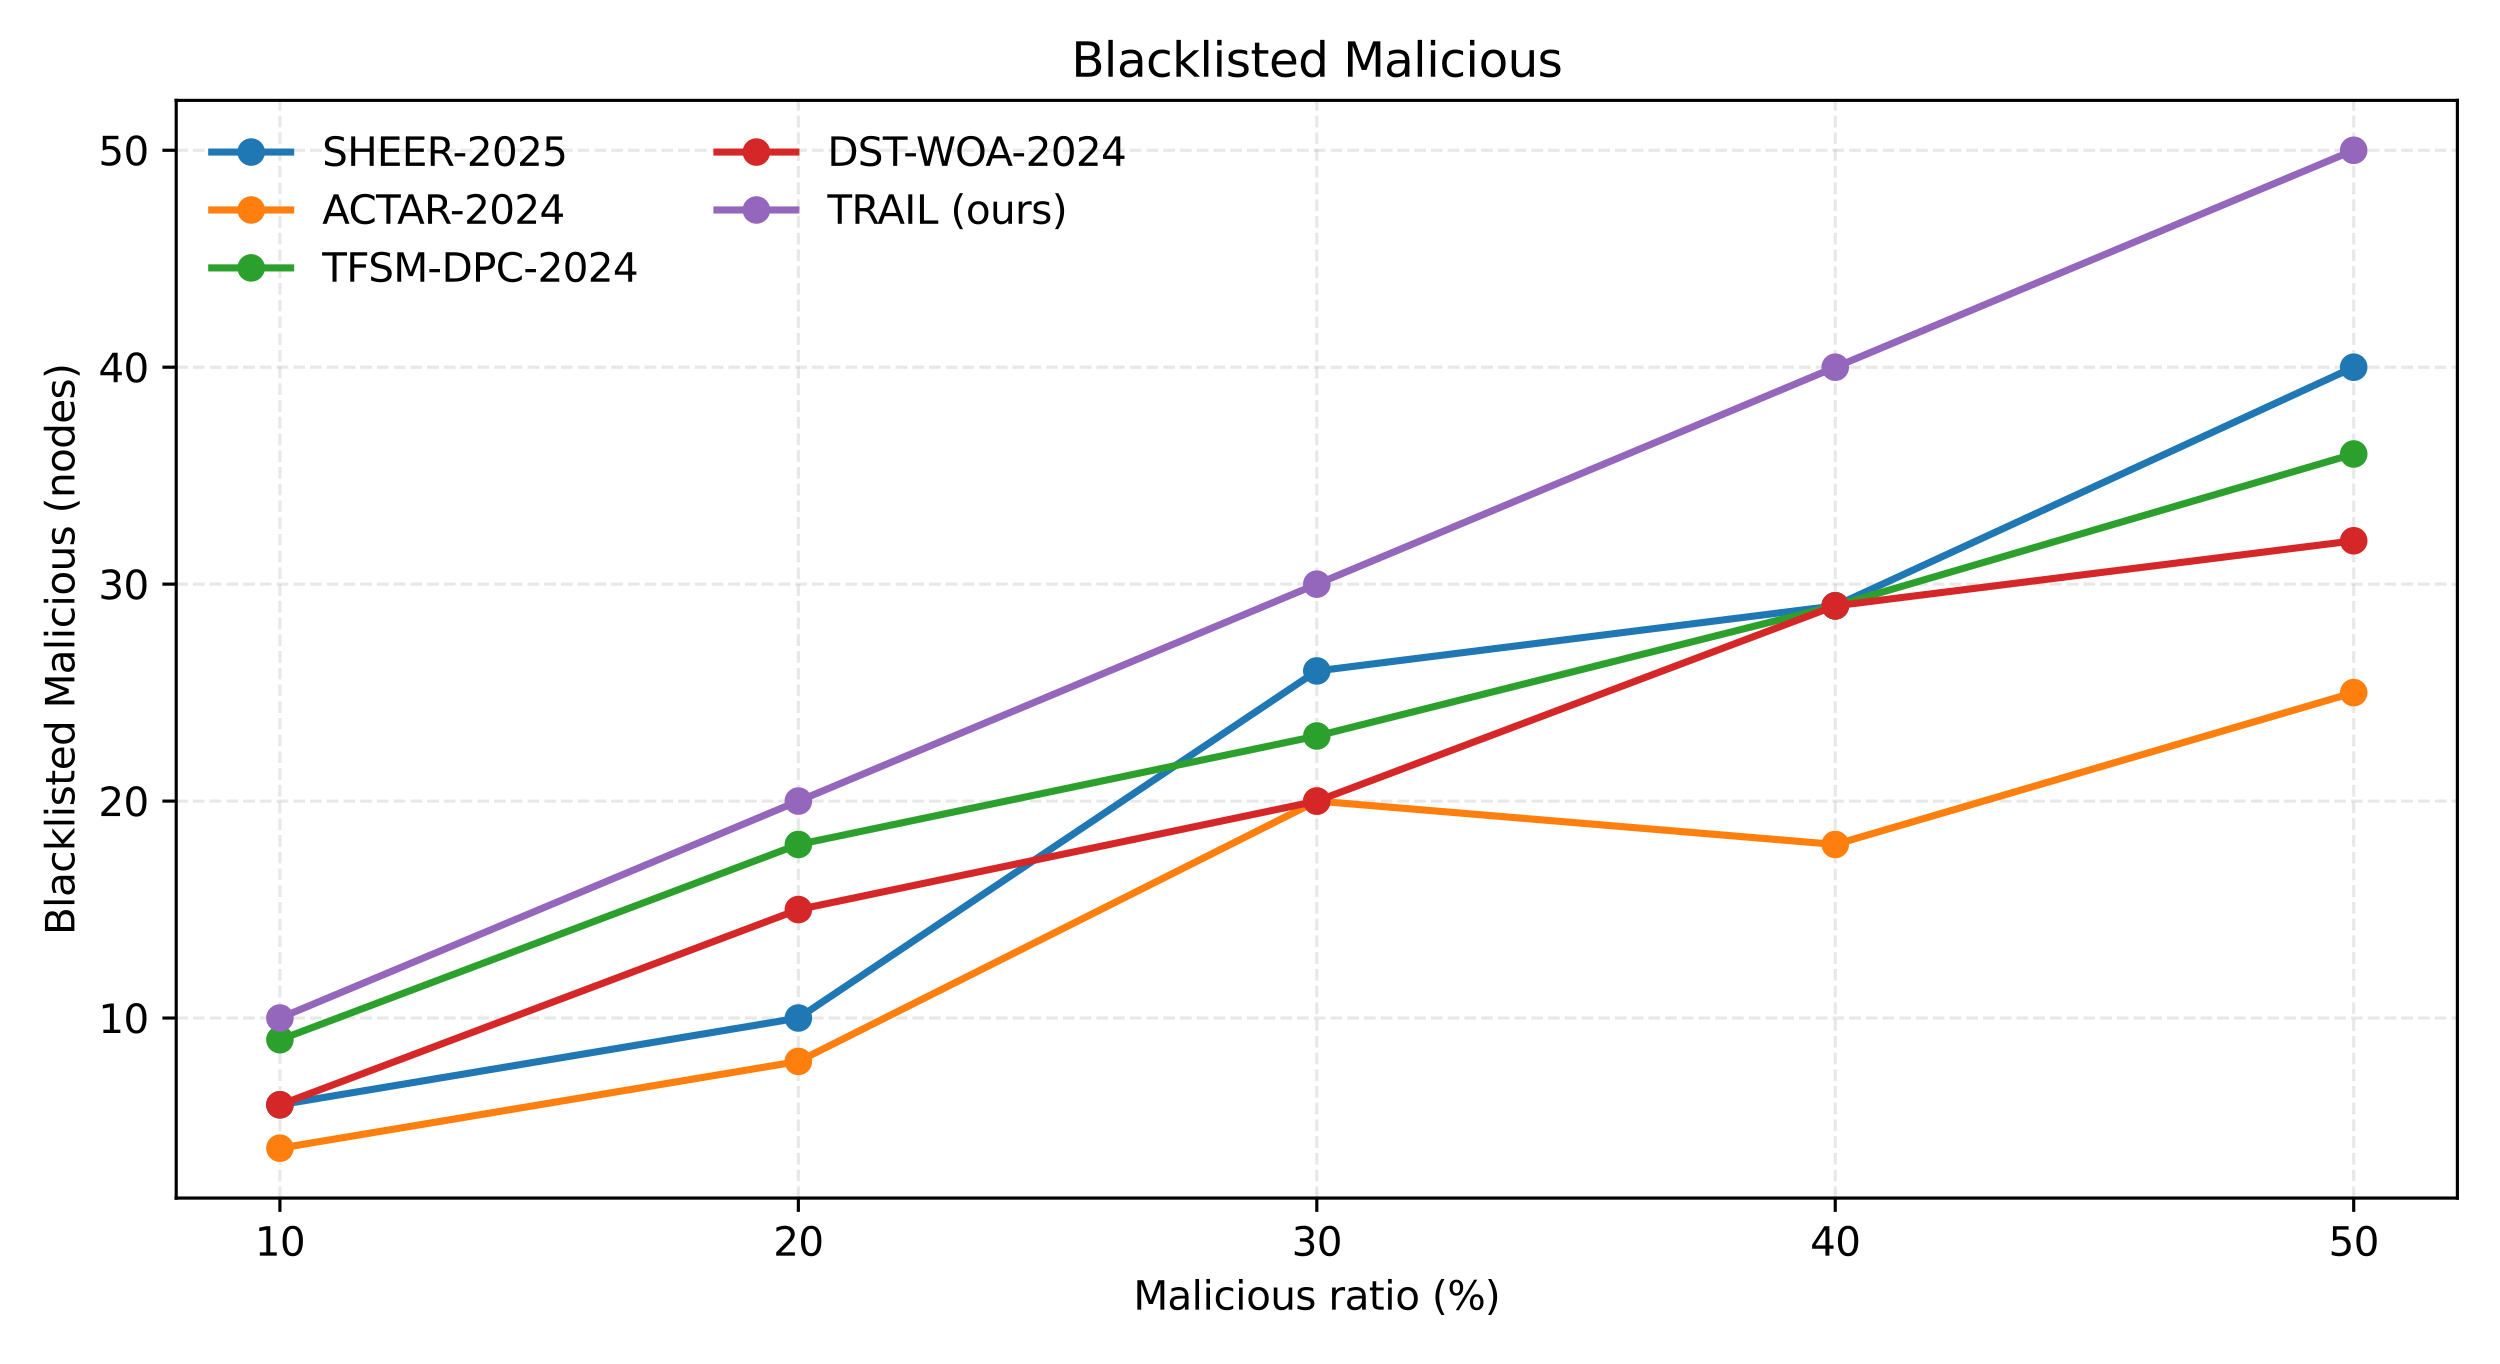<?xml version="1.0" encoding="utf-8" standalone="no"?>
<!DOCTYPE svg PUBLIC "-//W3C//DTD SVG 1.1//EN"
  "http://www.w3.org/Graphics/SVG/1.1/DTD/svg11.dtd">
<svg xmlns:xlink="http://www.w3.org/1999/xlink" width="633.6pt" height="345.6pt" viewBox="0 0 633.6 345.6" xmlns="http://www.w3.org/2000/svg" version="1.1">
 <defs>
  <style type="text/css">*{stroke-linejoin: round; stroke-linecap: butt}</style>
 </defs>
 <g id="figure_1">
  <g id="patch_1">
   <path d="M 0 345.6 
L 633.6 345.6 
L 633.6 0 
L 0 0 
z
" style="fill: #ffffff"/>
  </g>
  <g id="axes_1">
   <g id="patch_2">
    <path d="M 44.66 303.64 
L 622.8 303.64 
L 622.8 25.44 
L 44.66 25.44 
z
" style="fill: #ffffff"/>
   </g>
   <g id="matplotlib.axis_1">
    <g id="xtick_1">
     <g id="line2d_1">
      <path d="M 70.939 303.64 
L 70.939 25.44 
" clip-path="url(#p5ebd5dcc18)" style="fill: none; stroke-dasharray: 2.96,1.28; stroke-dashoffset: 0; stroke: #b0b0b0; stroke-opacity: 0.3; stroke-width: 0.8"/>
     </g>
     <g id="line2d_2">
      <defs>
       <path id="m1a6a899133" d="M 0 0 
L 0 3.5 
" style="stroke: #000000; stroke-width: 0.8"/>
      </defs>
      <g>
       <use xlink:href="#m1a6a899133" x="70.939" y="303.64" style="stroke: #000000; stroke-width: 0.8"/>
      </g>
     </g>
     <g id="text_1">
      <!-- 10 -->
      <g transform="translate(64.577 318.238) scale(0.1 -0.1)">
       <defs>
        <path id="DejaVuSans-31" d="M 794 531 
L 1825 531 
L 1825 4091 
L 703 3866 
L 703 4441 
L 1819 4666 
L 2450 4666 
L 2450 531 
L 3481 531 
L 3481 0 
L 794 0 
L 794 531 
z
" transform="scale(0.016)"/>
        <path id="DejaVuSans-30" d="M 2034 4250 
Q 1547 4250 1301 3770 
Q 1056 3291 1056 2328 
Q 1056 1369 1301 889 
Q 1547 409 2034 409 
Q 2525 409 2770 889 
Q 3016 1369 3016 2328 
Q 3016 3291 2770 3770 
Q 2525 4250 2034 4250 
z
M 2034 4750 
Q 2819 4750 3233 4129 
Q 3647 3509 3647 2328 
Q 3647 1150 3233 529 
Q 2819 -91 2034 -91 
Q 1250 -91 836 529 
Q 422 1150 422 2328 
Q 422 3509 836 4129 
Q 1250 4750 2034 4750 
z
" transform="scale(0.016)"/>
       </defs>
       <use xlink:href="#DejaVuSans-31"/>
       <use xlink:href="#DejaVuSans-30" x="63.623"/>
      </g>
     </g>
    </g>
    <g id="xtick_2">
     <g id="line2d_3">
      <path d="M 202.335 303.64 
L 202.335 25.44 
" clip-path="url(#p5ebd5dcc18)" style="fill: none; stroke-dasharray: 2.96,1.28; stroke-dashoffset: 0; stroke: #b0b0b0; stroke-opacity: 0.3; stroke-width: 0.8"/>
     </g>
     <g id="line2d_4">
      <g>
       <use xlink:href="#m1a6a899133" x="202.335" y="303.64" style="stroke: #000000; stroke-width: 0.8"/>
      </g>
     </g>
     <g id="text_2">
      <!-- 20 -->
      <g transform="translate(195.972 318.238) scale(0.1 -0.1)">
       <defs>
        <path id="DejaVuSans-32" d="M 1228 531 
L 3431 531 
L 3431 0 
L 469 0 
L 469 531 
Q 828 903 1448 1529 
Q 2069 2156 2228 2338 
Q 2531 2678 2651 2914 
Q 2772 3150 2772 3378 
Q 2772 3750 2511 3984 
Q 2250 4219 1831 4219 
Q 1534 4219 1204 4116 
Q 875 4013 500 3803 
L 500 4441 
Q 881 4594 1212 4672 
Q 1544 4750 1819 4750 
Q 2544 4750 2975 4387 
Q 3406 4025 3406 3419 
Q 3406 3131 3298 2873 
Q 3191 2616 2906 2266 
Q 2828 2175 2409 1742 
Q 1991 1309 1228 531 
z
" transform="scale(0.016)"/>
       </defs>
       <use xlink:href="#DejaVuSans-32"/>
       <use xlink:href="#DejaVuSans-30" x="63.623"/>
      </g>
     </g>
    </g>
    <g id="xtick_3">
     <g id="line2d_5">
      <path d="M 333.73 303.64 
L 333.73 25.44 
" clip-path="url(#p5ebd5dcc18)" style="fill: none; stroke-dasharray: 2.96,1.28; stroke-dashoffset: 0; stroke: #b0b0b0; stroke-opacity: 0.3; stroke-width: 0.8"/>
     </g>
     <g id="line2d_6">
      <g>
       <use xlink:href="#m1a6a899133" x="333.73" y="303.64" style="stroke: #000000; stroke-width: 0.8"/>
      </g>
     </g>
     <g id="text_3">
      <!-- 30 -->
      <g transform="translate(327.368 318.238) scale(0.1 -0.1)">
       <defs>
        <path id="DejaVuSans-33" d="M 2597 2516 
Q 3050 2419 3304 2112 
Q 3559 1806 3559 1356 
Q 3559 666 3084 287 
Q 2609 -91 1734 -91 
Q 1441 -91 1130 -33 
Q 819 25 488 141 
L 488 750 
Q 750 597 1062 519 
Q 1375 441 1716 441 
Q 2309 441 2620 675 
Q 2931 909 2931 1356 
Q 2931 1769 2642 2001 
Q 2353 2234 1838 2234 
L 1294 2234 
L 1294 2753 
L 1863 2753 
Q 2328 2753 2575 2939 
Q 2822 3125 2822 3475 
Q 2822 3834 2567 4026 
Q 2313 4219 1838 4219 
Q 1578 4219 1281 4162 
Q 984 4106 628 3988 
L 628 4550 
Q 988 4650 1302 4700 
Q 1616 4750 1894 4750 
Q 2613 4750 3031 4423 
Q 3450 4097 3450 3541 
Q 3450 3153 3228 2886 
Q 3006 2619 2597 2516 
z
" transform="scale(0.016)"/>
       </defs>
       <use xlink:href="#DejaVuSans-33"/>
       <use xlink:href="#DejaVuSans-30" x="63.623"/>
      </g>
     </g>
    </g>
    <g id="xtick_4">
     <g id="line2d_7">
      <path d="M 465.125 303.64 
L 465.125 25.44 
" clip-path="url(#p5ebd5dcc18)" style="fill: none; stroke-dasharray: 2.96,1.28; stroke-dashoffset: 0; stroke: #b0b0b0; stroke-opacity: 0.3; stroke-width: 0.8"/>
     </g>
     <g id="line2d_8">
      <g>
       <use xlink:href="#m1a6a899133" x="465.125" y="303.64" style="stroke: #000000; stroke-width: 0.8"/>
      </g>
     </g>
     <g id="text_4">
      <!-- 40 -->
      <g transform="translate(458.763 318.238) scale(0.1 -0.1)">
       <defs>
        <path id="DejaVuSans-34" d="M 2419 4116 
L 825 1625 
L 2419 1625 
L 2419 4116 
z
M 2253 4666 
L 3047 4666 
L 3047 1625 
L 3713 1625 
L 3713 1100 
L 3047 1100 
L 3047 0 
L 2419 0 
L 2419 1100 
L 313 1100 
L 313 1709 
L 2253 4666 
z
" transform="scale(0.016)"/>
       </defs>
       <use xlink:href="#DejaVuSans-34"/>
       <use xlink:href="#DejaVuSans-30" x="63.623"/>
      </g>
     </g>
    </g>
    <g id="xtick_5">
     <g id="line2d_9">
      <path d="M 596.521 303.64 
L 596.521 25.44 
" clip-path="url(#p5ebd5dcc18)" style="fill: none; stroke-dasharray: 2.96,1.28; stroke-dashoffset: 0; stroke: #b0b0b0; stroke-opacity: 0.3; stroke-width: 0.8"/>
     </g>
     <g id="line2d_10">
      <g>
       <use xlink:href="#m1a6a899133" x="596.521" y="303.64" style="stroke: #000000; stroke-width: 0.8"/>
      </g>
     </g>
     <g id="text_5">
      <!-- 50 -->
      <g transform="translate(590.158 318.238) scale(0.1 -0.1)">
       <defs>
        <path id="DejaVuSans-35" d="M 691 4666 
L 3169 4666 
L 3169 4134 
L 1269 4134 
L 1269 2991 
Q 1406 3038 1543 3061 
Q 1681 3084 1819 3084 
Q 2600 3084 3056 2656 
Q 3513 2228 3513 1497 
Q 3513 744 3044 326 
Q 2575 -91 1722 -91 
Q 1428 -91 1123 -41 
Q 819 9 494 109 
L 494 744 
Q 775 591 1075 516 
Q 1375 441 1709 441 
Q 2250 441 2565 725 
Q 2881 1009 2881 1497 
Q 2881 1984 2565 2268 
Q 2250 2553 1709 2553 
Q 1456 2553 1204 2497 
Q 953 2441 691 2322 
L 691 4666 
z
" transform="scale(0.016)"/>
       </defs>
       <use xlink:href="#DejaVuSans-35"/>
       <use xlink:href="#DejaVuSans-30" x="63.623"/>
      </g>
     </g>
    </g>
    <g id="text_6">
     <!-- Malicious ratio (%) -->
     <g transform="translate(287.244 331.917) scale(0.1 -0.1)">
      <defs>
       <path id="DejaVuSans-4d" d="M 628 4666 
L 1569 4666 
L 2759 1491 
L 3956 4666 
L 4897 4666 
L 4897 0 
L 4281 0 
L 4281 4097 
L 3078 897 
L 2444 897 
L 1241 4097 
L 1241 0 
L 628 0 
L 628 4666 
z
" transform="scale(0.016)"/>
       <path id="DejaVuSans-61" d="M 2194 1759 
Q 1497 1759 1228 1600 
Q 959 1441 959 1056 
Q 959 750 1161 570 
Q 1363 391 1709 391 
Q 2188 391 2477 730 
Q 2766 1069 2766 1631 
L 2766 1759 
L 2194 1759 
z
M 3341 1997 
L 3341 0 
L 2766 0 
L 2766 531 
Q 2569 213 2275 61 
Q 1981 -91 1556 -91 
Q 1019 -91 701 211 
Q 384 513 384 1019 
Q 384 1609 779 1909 
Q 1175 2209 1959 2209 
L 2766 2209 
L 2766 2266 
Q 2766 2663 2505 2880 
Q 2244 3097 1772 3097 
Q 1472 3097 1187 3025 
Q 903 2953 641 2809 
L 641 3341 
Q 956 3463 1253 3523 
Q 1550 3584 1831 3584 
Q 2591 3584 2966 3190 
Q 3341 2797 3341 1997 
z
" transform="scale(0.016)"/>
       <path id="DejaVuSans-6c" d="M 603 4863 
L 1178 4863 
L 1178 0 
L 603 0 
L 603 4863 
z
" transform="scale(0.016)"/>
       <path id="DejaVuSans-69" d="M 603 3500 
L 1178 3500 
L 1178 0 
L 603 0 
L 603 3500 
z
M 603 4863 
L 1178 4863 
L 1178 4134 
L 603 4134 
L 603 4863 
z
" transform="scale(0.016)"/>
       <path id="DejaVuSans-63" d="M 3122 3366 
L 3122 2828 
Q 2878 2963 2633 3030 
Q 2388 3097 2138 3097 
Q 1578 3097 1268 2742 
Q 959 2388 959 1747 
Q 959 1106 1268 751 
Q 1578 397 2138 397 
Q 2388 397 2633 464 
Q 2878 531 3122 666 
L 3122 134 
Q 2881 22 2623 -34 
Q 2366 -91 2075 -91 
Q 1284 -91 818 406 
Q 353 903 353 1747 
Q 353 2603 823 3093 
Q 1294 3584 2113 3584 
Q 2378 3584 2631 3529 
Q 2884 3475 3122 3366 
z
" transform="scale(0.016)"/>
       <path id="DejaVuSans-6f" d="M 1959 3097 
Q 1497 3097 1228 2736 
Q 959 2375 959 1747 
Q 959 1119 1226 758 
Q 1494 397 1959 397 
Q 2419 397 2687 759 
Q 2956 1122 2956 1747 
Q 2956 2369 2687 2733 
Q 2419 3097 1959 3097 
z
M 1959 3584 
Q 2709 3584 3137 3096 
Q 3566 2609 3566 1747 
Q 3566 888 3137 398 
Q 2709 -91 1959 -91 
Q 1206 -91 779 398 
Q 353 888 353 1747 
Q 353 2609 779 3096 
Q 1206 3584 1959 3584 
z
" transform="scale(0.016)"/>
       <path id="DejaVuSans-75" d="M 544 1381 
L 544 3500 
L 1119 3500 
L 1119 1403 
Q 1119 906 1312 657 
Q 1506 409 1894 409 
Q 2359 409 2629 706 
Q 2900 1003 2900 1516 
L 2900 3500 
L 3475 3500 
L 3475 0 
L 2900 0 
L 2900 538 
Q 2691 219 2414 64 
Q 2138 -91 1772 -91 
Q 1169 -91 856 284 
Q 544 659 544 1381 
z
M 1991 3584 
L 1991 3584 
z
" transform="scale(0.016)"/>
       <path id="DejaVuSans-73" d="M 2834 3397 
L 2834 2853 
Q 2591 2978 2328 3040 
Q 2066 3103 1784 3103 
Q 1356 3103 1142 2972 
Q 928 2841 928 2578 
Q 928 2378 1081 2264 
Q 1234 2150 1697 2047 
L 1894 2003 
Q 2506 1872 2764 1633 
Q 3022 1394 3022 966 
Q 3022 478 2636 193 
Q 2250 -91 1575 -91 
Q 1294 -91 989 -36 
Q 684 19 347 128 
L 347 722 
Q 666 556 975 473 
Q 1284 391 1588 391 
Q 1994 391 2212 530 
Q 2431 669 2431 922 
Q 2431 1156 2273 1281 
Q 2116 1406 1581 1522 
L 1381 1569 
Q 847 1681 609 1914 
Q 372 2147 372 2553 
Q 372 3047 722 3315 
Q 1072 3584 1716 3584 
Q 2034 3584 2315 3537 
Q 2597 3491 2834 3397 
z
" transform="scale(0.016)"/>
       <path id="DejaVuSans-20" transform="scale(0.016)"/>
       <path id="DejaVuSans-72" d="M 2631 2963 
Q 2534 3019 2420 3045 
Q 2306 3072 2169 3072 
Q 1681 3072 1420 2755 
Q 1159 2438 1159 1844 
L 1159 0 
L 581 0 
L 581 3500 
L 1159 3500 
L 1159 2956 
Q 1341 3275 1631 3429 
Q 1922 3584 2338 3584 
Q 2397 3584 2469 3576 
Q 2541 3569 2628 3553 
L 2631 2963 
z
" transform="scale(0.016)"/>
       <path id="DejaVuSans-74" d="M 1172 4494 
L 1172 3500 
L 2356 3500 
L 2356 3053 
L 1172 3053 
L 1172 1153 
Q 1172 725 1289 603 
Q 1406 481 1766 481 
L 2356 481 
L 2356 0 
L 1766 0 
Q 1100 0 847 248 
Q 594 497 594 1153 
L 594 3053 
L 172 3053 
L 172 3500 
L 594 3500 
L 594 4494 
L 1172 4494 
z
" transform="scale(0.016)"/>
       <path id="DejaVuSans-28" d="M 1984 4856 
Q 1566 4138 1362 3434 
Q 1159 2731 1159 2009 
Q 1159 1288 1364 580 
Q 1569 -128 1984 -844 
L 1484 -844 
Q 1016 -109 783 600 
Q 550 1309 550 2009 
Q 550 2706 781 3412 
Q 1013 4119 1484 4856 
L 1984 4856 
z
" transform="scale(0.016)"/>
       <path id="DejaVuSans-25" d="M 4653 2053 
Q 4381 2053 4226 1822 
Q 4072 1591 4072 1178 
Q 4072 772 4226 539 
Q 4381 306 4653 306 
Q 4919 306 5073 539 
Q 5228 772 5228 1178 
Q 5228 1588 5073 1820 
Q 4919 2053 4653 2053 
z
M 4653 2450 
Q 5147 2450 5437 2106 
Q 5728 1763 5728 1178 
Q 5728 594 5436 251 
Q 5144 -91 4653 -91 
Q 4153 -91 3862 251 
Q 3572 594 3572 1178 
Q 3572 1766 3864 2108 
Q 4156 2450 4653 2450 
z
M 1428 4353 
Q 1159 4353 1004 4120 
Q 850 3888 850 3481 
Q 850 3069 1003 2837 
Q 1156 2606 1428 2606 
Q 1700 2606 1854 2837 
Q 2009 3069 2009 3481 
Q 2009 3884 1853 4118 
Q 1697 4353 1428 4353 
z
M 4250 4750 
L 4750 4750 
L 1831 -91 
L 1331 -91 
L 4250 4750 
z
M 1428 4750 
Q 1922 4750 2215 4408 
Q 2509 4066 2509 3481 
Q 2509 2891 2217 2550 
Q 1925 2209 1428 2209 
Q 931 2209 642 2551 
Q 353 2894 353 3481 
Q 353 4063 643 4406 
Q 934 4750 1428 4750 
z
" transform="scale(0.016)"/>
       <path id="DejaVuSans-29" d="M 513 4856 
L 1013 4856 
Q 1481 4119 1714 3412 
Q 1947 2706 1947 2009 
Q 1947 1309 1714 600 
Q 1481 -109 1013 -844 
L 513 -844 
Q 928 -128 1133 580 
Q 1338 1288 1338 2009 
Q 1338 2731 1133 3434 
Q 928 4138 513 4856 
z
" transform="scale(0.016)"/>
      </defs>
      <use xlink:href="#DejaVuSans-4d"/>
      <use xlink:href="#DejaVuSans-61" x="86.279"/>
      <use xlink:href="#DejaVuSans-6c" x="147.559"/>
      <use xlink:href="#DejaVuSans-69" x="175.342"/>
      <use xlink:href="#DejaVuSans-63" x="203.125"/>
      <use xlink:href="#DejaVuSans-69" x="258.105"/>
      <use xlink:href="#DejaVuSans-6f" x="285.889"/>
      <use xlink:href="#DejaVuSans-75" x="347.07"/>
      <use xlink:href="#DejaVuSans-73" x="410.449"/>
      <use xlink:href="#DejaVuSans-20" x="462.549"/>
      <use xlink:href="#DejaVuSans-72" x="494.336"/>
      <use xlink:href="#DejaVuSans-61" x="535.449"/>
      <use xlink:href="#DejaVuSans-74" x="596.729"/>
      <use xlink:href="#DejaVuSans-69" x="635.938"/>
      <use xlink:href="#DejaVuSans-6f" x="663.721"/>
      <use xlink:href="#DejaVuSans-20" x="724.902"/>
      <use xlink:href="#DejaVuSans-28" x="756.689"/>
      <use xlink:href="#DejaVuSans-25" x="795.703"/>
      <use xlink:href="#DejaVuSans-29" x="890.723"/>
     </g>
    </g>
   </g>
   <g id="matplotlib.axis_2">
    <g id="ytick_1">
     <g id="line2d_11">
      <path d="M 44.66 258.006 
L 622.8 258.006 
" clip-path="url(#p5ebd5dcc18)" style="fill: none; stroke-dasharray: 2.96,1.28; stroke-dashoffset: 0; stroke: #b0b0b0; stroke-opacity: 0.3; stroke-width: 0.8"/>
     </g>
     <g id="line2d_12">
      <defs>
       <path id="mad6acd1eed" d="M 0 0 
L -3.5 0 
" style="stroke: #000000; stroke-width: 0.8"/>
      </defs>
      <g>
       <use xlink:href="#mad6acd1eed" x="44.66" y="258.006" style="stroke: #000000; stroke-width: 0.8"/>
      </g>
     </g>
     <g id="text_7">
      <!-- 10 -->
      <g transform="translate(24.935 261.806) scale(0.1 -0.1)">
       <use xlink:href="#DejaVuSans-31"/>
       <use xlink:href="#DejaVuSans-30" x="63.623"/>
      </g>
     </g>
    </g>
    <g id="ytick_2">
     <g id="line2d_13">
      <path d="M 44.66 203.026 
L 622.8 203.026 
" clip-path="url(#p5ebd5dcc18)" style="fill: none; stroke-dasharray: 2.96,1.28; stroke-dashoffset: 0; stroke: #b0b0b0; stroke-opacity: 0.3; stroke-width: 0.8"/>
     </g>
     <g id="line2d_14">
      <g>
       <use xlink:href="#mad6acd1eed" x="44.66" y="203.026" style="stroke: #000000; stroke-width: 0.8"/>
      </g>
     </g>
     <g id="text_8">
      <!-- 20 -->
      <g transform="translate(24.935 206.825) scale(0.1 -0.1)">
       <use xlink:href="#DejaVuSans-32"/>
       <use xlink:href="#DejaVuSans-30" x="63.623"/>
      </g>
     </g>
    </g>
    <g id="ytick_3">
     <g id="line2d_15">
      <path d="M 44.66 148.046 
L 622.8 148.046 
" clip-path="url(#p5ebd5dcc18)" style="fill: none; stroke-dasharray: 2.96,1.28; stroke-dashoffset: 0; stroke: #b0b0b0; stroke-opacity: 0.3; stroke-width: 0.8"/>
     </g>
     <g id="line2d_16">
      <g>
       <use xlink:href="#mad6acd1eed" x="44.66" y="148.046" style="stroke: #000000; stroke-width: 0.8"/>
      </g>
     </g>
     <g id="text_9">
      <!-- 30 -->
      <g transform="translate(24.935 151.845) scale(0.1 -0.1)">
       <use xlink:href="#DejaVuSans-33"/>
       <use xlink:href="#DejaVuSans-30" x="63.623"/>
      </g>
     </g>
    </g>
    <g id="ytick_4">
     <g id="line2d_17">
      <path d="M 44.66 93.066 
L 622.8 93.066 
" clip-path="url(#p5ebd5dcc18)" style="fill: none; stroke-dasharray: 2.96,1.28; stroke-dashoffset: 0; stroke: #b0b0b0; stroke-opacity: 0.3; stroke-width: 0.8"/>
     </g>
     <g id="line2d_18">
      <g>
       <use xlink:href="#mad6acd1eed" x="44.66" y="93.066" style="stroke: #000000; stroke-width: 0.8"/>
      </g>
     </g>
     <g id="text_10">
      <!-- 40 -->
      <g transform="translate(24.935 96.865) scale(0.1 -0.1)">
       <use xlink:href="#DejaVuSans-34"/>
       <use xlink:href="#DejaVuSans-30" x="63.623"/>
      </g>
     </g>
    </g>
    <g id="ytick_5">
     <g id="line2d_19">
      <path d="M 44.66 38.085 
L 622.8 38.085 
" clip-path="url(#p5ebd5dcc18)" style="fill: none; stroke-dasharray: 2.96,1.28; stroke-dashoffset: 0; stroke: #b0b0b0; stroke-opacity: 0.3; stroke-width: 0.8"/>
     </g>
     <g id="line2d_20">
      <g>
       <use xlink:href="#mad6acd1eed" x="44.66" y="38.085" style="stroke: #000000; stroke-width: 0.8"/>
      </g>
     </g>
     <g id="text_11">
      <!-- 50 -->
      <g transform="translate(24.935 41.885) scale(0.1 -0.1)">
       <use xlink:href="#DejaVuSans-35"/>
       <use xlink:href="#DejaVuSans-30" x="63.623"/>
      </g>
     </g>
    </g>
    <g id="text_12">
     <!-- Blacklisted Malicious (nodes) -->
     <g transform="translate(18.855 236.952) rotate(-90) scale(0.1 -0.1)">
      <defs>
       <path id="DejaVuSans-42" d="M 1259 2228 
L 1259 519 
L 2272 519 
Q 2781 519 3026 730 
Q 3272 941 3272 1375 
Q 3272 1813 3026 2020 
Q 2781 2228 2272 2228 
L 1259 2228 
z
M 1259 4147 
L 1259 2741 
L 2194 2741 
Q 2656 2741 2882 2914 
Q 3109 3088 3109 3444 
Q 3109 3797 2882 3972 
Q 2656 4147 2194 4147 
L 1259 4147 
z
M 628 4666 
L 2241 4666 
Q 2963 4666 3353 4366 
Q 3744 4066 3744 3513 
Q 3744 3084 3544 2831 
Q 3344 2578 2956 2516 
Q 3422 2416 3680 2098 
Q 3938 1781 3938 1306 
Q 3938 681 3513 340 
Q 3088 0 2303 0 
L 628 0 
L 628 4666 
z
" transform="scale(0.016)"/>
       <path id="DejaVuSans-6b" d="M 581 4863 
L 1159 4863 
L 1159 1991 
L 2875 3500 
L 3609 3500 
L 1753 1863 
L 3688 0 
L 2938 0 
L 1159 1709 
L 1159 0 
L 581 0 
L 581 4863 
z
" transform="scale(0.016)"/>
       <path id="DejaVuSans-65" d="M 3597 1894 
L 3597 1613 
L 953 1613 
Q 991 1019 1311 708 
Q 1631 397 2203 397 
Q 2534 397 2845 478 
Q 3156 559 3463 722 
L 3463 178 
Q 3153 47 2828 -22 
Q 2503 -91 2169 -91 
Q 1331 -91 842 396 
Q 353 884 353 1716 
Q 353 2575 817 3079 
Q 1281 3584 2069 3584 
Q 2775 3584 3186 3129 
Q 3597 2675 3597 1894 
z
M 3022 2063 
Q 3016 2534 2758 2815 
Q 2500 3097 2075 3097 
Q 1594 3097 1305 2825 
Q 1016 2553 972 2059 
L 3022 2063 
z
" transform="scale(0.016)"/>
       <path id="DejaVuSans-64" d="M 2906 2969 
L 2906 4863 
L 3481 4863 
L 3481 0 
L 2906 0 
L 2906 525 
Q 2725 213 2448 61 
Q 2172 -91 1784 -91 
Q 1150 -91 751 415 
Q 353 922 353 1747 
Q 353 2572 751 3078 
Q 1150 3584 1784 3584 
Q 2172 3584 2448 3432 
Q 2725 3281 2906 2969 
z
M 947 1747 
Q 947 1113 1208 752 
Q 1469 391 1925 391 
Q 2381 391 2643 752 
Q 2906 1113 2906 1747 
Q 2906 2381 2643 2742 
Q 2381 3103 1925 3103 
Q 1469 3103 1208 2742 
Q 947 2381 947 1747 
z
" transform="scale(0.016)"/>
       <path id="DejaVuSans-6e" d="M 3513 2113 
L 3513 0 
L 2938 0 
L 2938 2094 
Q 2938 2591 2744 2837 
Q 2550 3084 2163 3084 
Q 1697 3084 1428 2787 
Q 1159 2491 1159 1978 
L 1159 0 
L 581 0 
L 581 3500 
L 1159 3500 
L 1159 2956 
Q 1366 3272 1645 3428 
Q 1925 3584 2291 3584 
Q 2894 3584 3203 3211 
Q 3513 2838 3513 2113 
z
" transform="scale(0.016)"/>
      </defs>
      <use xlink:href="#DejaVuSans-42"/>
      <use xlink:href="#DejaVuSans-6c" x="68.604"/>
      <use xlink:href="#DejaVuSans-61" x="96.387"/>
      <use xlink:href="#DejaVuSans-63" x="157.666"/>
      <use xlink:href="#DejaVuSans-6b" x="212.646"/>
      <use xlink:href="#DejaVuSans-6c" x="270.557"/>
      <use xlink:href="#DejaVuSans-69" x="298.34"/>
      <use xlink:href="#DejaVuSans-73" x="326.123"/>
      <use xlink:href="#DejaVuSans-74" x="378.223"/>
      <use xlink:href="#DejaVuSans-65" x="417.432"/>
      <use xlink:href="#DejaVuSans-64" x="478.955"/>
      <use xlink:href="#DejaVuSans-20" x="542.432"/>
      <use xlink:href="#DejaVuSans-4d" x="574.219"/>
      <use xlink:href="#DejaVuSans-61" x="660.498"/>
      <use xlink:href="#DejaVuSans-6c" x="721.777"/>
      <use xlink:href="#DejaVuSans-69" x="749.561"/>
      <use xlink:href="#DejaVuSans-63" x="777.344"/>
      <use xlink:href="#DejaVuSans-69" x="832.324"/>
      <use xlink:href="#DejaVuSans-6f" x="860.107"/>
      <use xlink:href="#DejaVuSans-75" x="921.289"/>
      <use xlink:href="#DejaVuSans-73" x="984.668"/>
      <use xlink:href="#DejaVuSans-20" x="1036.768"/>
      <use xlink:href="#DejaVuSans-28" x="1068.555"/>
      <use xlink:href="#DejaVuSans-6e" x="1107.568"/>
      <use xlink:href="#DejaVuSans-6f" x="1170.947"/>
      <use xlink:href="#DejaVuSans-64" x="1232.129"/>
      <use xlink:href="#DejaVuSans-65" x="1295.605"/>
      <use xlink:href="#DejaVuSans-73" x="1357.129"/>
      <use xlink:href="#DejaVuSans-29" x="1409.229"/>
     </g>
    </g>
   </g>
   <g id="line2d_21">
    <path d="M 70.939 279.998 
L 202.335 258.006 
L 333.73 170.038 
L 465.125 153.544 
L 596.521 93.066 
" clip-path="url(#p5ebd5dcc18)" style="fill: none; stroke: #1f77b4; stroke-width: 1.8; stroke-linecap: square"/>
    <defs>
     <path id="m6d3aac36e5" d="M 0 3 
C 0.796 3 1.559 2.684 2.121 2.121 
C 2.684 1.559 3 0.796 3 0 
C 3 -0.796 2.684 -1.559 2.121 -2.121 
C 1.559 -2.684 0.796 -3 0 -3 
C -0.796 -3 -1.559 -2.684 -2.121 -2.121 
C -2.684 -1.559 -3 -0.796 -3 0 
C -3 0.796 -2.684 1.559 -2.121 2.121 
C -1.559 2.684 -0.796 3 0 3 
z
" style="stroke: #1f77b4"/>
    </defs>
    <g clip-path="url(#p5ebd5dcc18)">
     <use xlink:href="#m6d3aac36e5" x="70.939" y="279.998" style="fill: #1f77b4; stroke: #1f77b4"/>
     <use xlink:href="#m6d3aac36e5" x="202.335" y="258.006" style="fill: #1f77b4; stroke: #1f77b4"/>
     <use xlink:href="#m6d3aac36e5" x="333.73" y="170.038" style="fill: #1f77b4; stroke: #1f77b4"/>
     <use xlink:href="#m6d3aac36e5" x="465.125" y="153.544" style="fill: #1f77b4; stroke: #1f77b4"/>
     <use xlink:href="#m6d3aac36e5" x="596.521" y="93.066" style="fill: #1f77b4; stroke: #1f77b4"/>
    </g>
   </g>
   <g id="line2d_22">
    <path d="M 70.939 290.995 
L 202.335 269.002 
L 333.73 203.026 
L 465.125 214.022 
L 596.521 175.536 
" clip-path="url(#p5ebd5dcc18)" style="fill: none; stroke: #ff7f0e; stroke-width: 1.8; stroke-linecap: square"/>
    <defs>
     <path id="m4dff392d86" d="M 0 3 
C 0.796 3 1.559 2.684 2.121 2.121 
C 2.684 1.559 3 0.796 3 0 
C 3 -0.796 2.684 -1.559 2.121 -2.121 
C 1.559 -2.684 0.796 -3 0 -3 
C -0.796 -3 -1.559 -2.684 -2.121 -2.121 
C -2.684 -1.559 -3 -0.796 -3 0 
C -3 0.796 -2.684 1.559 -2.121 2.121 
C -1.559 2.684 -0.796 3 0 3 
z
" style="stroke: #ff7f0e"/>
    </defs>
    <g clip-path="url(#p5ebd5dcc18)">
     <use xlink:href="#m4dff392d86" x="70.939" y="290.995" style="fill: #ff7f0e; stroke: #ff7f0e"/>
     <use xlink:href="#m4dff392d86" x="202.335" y="269.002" style="fill: #ff7f0e; stroke: #ff7f0e"/>
     <use xlink:href="#m4dff392d86" x="333.73" y="203.026" style="fill: #ff7f0e; stroke: #ff7f0e"/>
     <use xlink:href="#m4dff392d86" x="465.125" y="214.022" style="fill: #ff7f0e; stroke: #ff7f0e"/>
     <use xlink:href="#m4dff392d86" x="596.521" y="175.536" style="fill: #ff7f0e; stroke: #ff7f0e"/>
    </g>
   </g>
   <g id="line2d_23">
    <path d="M 70.939 263.504 
L 202.335 214.022 
L 333.73 186.532 
L 465.125 153.544 
L 596.521 115.058 
" clip-path="url(#p5ebd5dcc18)" style="fill: none; stroke: #2ca02c; stroke-width: 1.8; stroke-linecap: square"/>
    <defs>
     <path id="mfe0f05fe51" d="M 0 3 
C 0.796 3 1.559 2.684 2.121 2.121 
C 2.684 1.559 3 0.796 3 0 
C 3 -0.796 2.684 -1.559 2.121 -2.121 
C 1.559 -2.684 0.796 -3 0 -3 
C -0.796 -3 -1.559 -2.684 -2.121 -2.121 
C -2.684 -1.559 -3 -0.796 -3 0 
C -3 0.796 -2.684 1.559 -2.121 2.121 
C -1.559 2.684 -0.796 3 0 3 
z
" style="stroke: #2ca02c"/>
    </defs>
    <g clip-path="url(#p5ebd5dcc18)">
     <use xlink:href="#mfe0f05fe51" x="70.939" y="263.504" style="fill: #2ca02c; stroke: #2ca02c"/>
     <use xlink:href="#mfe0f05fe51" x="202.335" y="214.022" style="fill: #2ca02c; stroke: #2ca02c"/>
     <use xlink:href="#mfe0f05fe51" x="333.73" y="186.532" style="fill: #2ca02c; stroke: #2ca02c"/>
     <use xlink:href="#mfe0f05fe51" x="465.125" y="153.544" style="fill: #2ca02c; stroke: #2ca02c"/>
     <use xlink:href="#mfe0f05fe51" x="596.521" y="115.058" style="fill: #2ca02c; stroke: #2ca02c"/>
    </g>
   </g>
   <g id="line2d_24">
    <path d="M 70.939 279.998 
L 202.335 230.516 
L 333.73 203.026 
L 465.125 153.544 
L 596.521 137.05 
" clip-path="url(#p5ebd5dcc18)" style="fill: none; stroke: #d62728; stroke-width: 1.8; stroke-linecap: square"/>
    <defs>
     <path id="ma422bcc7ca" d="M 0 3 
C 0.796 3 1.559 2.684 2.121 2.121 
C 2.684 1.559 3 0.796 3 0 
C 3 -0.796 2.684 -1.559 2.121 -2.121 
C 1.559 -2.684 0.796 -3 0 -3 
C -0.796 -3 -1.559 -2.684 -2.121 -2.121 
C -2.684 -1.559 -3 -0.796 -3 0 
C -3 0.796 -2.684 1.559 -2.121 2.121 
C -1.559 2.684 -0.796 3 0 3 
z
" style="stroke: #d62728"/>
    </defs>
    <g clip-path="url(#p5ebd5dcc18)">
     <use xlink:href="#ma422bcc7ca" x="70.939" y="279.998" style="fill: #d62728; stroke: #d62728"/>
     <use xlink:href="#ma422bcc7ca" x="202.335" y="230.516" style="fill: #d62728; stroke: #d62728"/>
     <use xlink:href="#ma422bcc7ca" x="333.73" y="203.026" style="fill: #d62728; stroke: #d62728"/>
     <use xlink:href="#ma422bcc7ca" x="465.125" y="153.544" style="fill: #d62728; stroke: #d62728"/>
     <use xlink:href="#ma422bcc7ca" x="596.521" y="137.05" style="fill: #d62728; stroke: #d62728"/>
    </g>
   </g>
   <g id="line2d_25">
    <path d="M 70.939 258.006 
L 202.335 203.026 
L 333.73 148.046 
L 465.125 93.066 
L 596.521 38.085 
" clip-path="url(#p5ebd5dcc18)" style="fill: none; stroke: #9467bd; stroke-width: 1.8; stroke-linecap: square"/>
    <defs>
     <path id="m82ec9da74b" d="M 0 3 
C 0.796 3 1.559 2.684 2.121 2.121 
C 2.684 1.559 3 0.796 3 0 
C 3 -0.796 2.684 -1.559 2.121 -2.121 
C 1.559 -2.684 0.796 -3 0 -3 
C -0.796 -3 -1.559 -2.684 -2.121 -2.121 
C -2.684 -1.559 -3 -0.796 -3 0 
C -3 0.796 -2.684 1.559 -2.121 2.121 
C -1.559 2.684 -0.796 3 0 3 
z
" style="stroke: #9467bd"/>
    </defs>
    <g clip-path="url(#p5ebd5dcc18)">
     <use xlink:href="#m82ec9da74b" x="70.939" y="258.006" style="fill: #9467bd; stroke: #9467bd"/>
     <use xlink:href="#m82ec9da74b" x="202.335" y="203.026" style="fill: #9467bd; stroke: #9467bd"/>
     <use xlink:href="#m82ec9da74b" x="333.73" y="148.046" style="fill: #9467bd; stroke: #9467bd"/>
     <use xlink:href="#m82ec9da74b" x="465.125" y="93.066" style="fill: #9467bd; stroke: #9467bd"/>
     <use xlink:href="#m82ec9da74b" x="596.521" y="38.085" style="fill: #9467bd; stroke: #9467bd"/>
    </g>
   </g>
   <g id="patch_3">
    <path d="M 44.66 303.64 
L 44.66 25.44 
" style="fill: none; stroke: #000000; stroke-width: 0.8; stroke-linejoin: miter; stroke-linecap: square"/>
   </g>
   <g id="patch_4">
    <path d="M 622.8 303.64 
L 622.8 25.44 
" style="fill: none; stroke: #000000; stroke-width: 0.8; stroke-linejoin: miter; stroke-linecap: square"/>
   </g>
   <g id="patch_5">
    <path d="M 44.66 303.64 
L 622.8 303.64 
" style="fill: none; stroke: #000000; stroke-width: 0.8; stroke-linejoin: miter; stroke-linecap: square"/>
   </g>
   <g id="patch_6">
    <path d="M 44.66 25.44 
L 622.8 25.44 
" style="fill: none; stroke: #000000; stroke-width: 0.8; stroke-linejoin: miter; stroke-linecap: square"/>
   </g>
   <g id="text_13">
    <!-- Blacklisted Malicious -->
    <g transform="translate(271.524 19.44) scale(0.12 -0.12)">
     <use xlink:href="#DejaVuSans-42"/>
     <use xlink:href="#DejaVuSans-6c" x="68.604"/>
     <use xlink:href="#DejaVuSans-61" x="96.387"/>
     <use xlink:href="#DejaVuSans-63" x="157.666"/>
     <use xlink:href="#DejaVuSans-6b" x="212.646"/>
     <use xlink:href="#DejaVuSans-6c" x="270.557"/>
     <use xlink:href="#DejaVuSans-69" x="298.34"/>
     <use xlink:href="#DejaVuSans-73" x="326.123"/>
     <use xlink:href="#DejaVuSans-74" x="378.223"/>
     <use xlink:href="#DejaVuSans-65" x="417.432"/>
     <use xlink:href="#DejaVuSans-64" x="478.955"/>
     <use xlink:href="#DejaVuSans-20" x="542.432"/>
     <use xlink:href="#DejaVuSans-4d" x="574.219"/>
     <use xlink:href="#DejaVuSans-61" x="660.498"/>
     <use xlink:href="#DejaVuSans-6c" x="721.777"/>
     <use xlink:href="#DejaVuSans-69" x="749.561"/>
     <use xlink:href="#DejaVuSans-63" x="777.344"/>
     <use xlink:href="#DejaVuSans-69" x="832.324"/>
     <use xlink:href="#DejaVuSans-6f" x="860.107"/>
     <use xlink:href="#DejaVuSans-75" x="921.289"/>
     <use xlink:href="#DejaVuSans-73" x="984.668"/>
    </g>
   </g>
   <g id="legend_1">
    <g id="line2d_26">
     <path d="M 53.66 38.538 
L 63.66 38.538 
L 73.66 38.538 
" style="fill: none; stroke: #1f77b4; stroke-width: 1.8; stroke-linecap: square"/>
     <g>
      <use xlink:href="#m6d3aac36e5" x="63.66" y="38.538" style="fill: #1f77b4; stroke: #1f77b4"/>
     </g>
    </g>
    <g id="text_14">
     <!-- SHEER-2025 -->
     <g transform="translate(81.66 42.038) scale(0.1 -0.1)">
      <defs>
       <path id="DejaVuSans-53" d="M 3425 4513 
L 3425 3897 
Q 3066 4069 2747 4153 
Q 2428 4238 2131 4238 
Q 1616 4238 1336 4038 
Q 1056 3838 1056 3469 
Q 1056 3159 1242 3001 
Q 1428 2844 1947 2747 
L 2328 2669 
Q 3034 2534 3370 2195 
Q 3706 1856 3706 1288 
Q 3706 609 3251 259 
Q 2797 -91 1919 -91 
Q 1588 -91 1214 -16 
Q 841 59 441 206 
L 441 856 
Q 825 641 1194 531 
Q 1563 422 1919 422 
Q 2459 422 2753 634 
Q 3047 847 3047 1241 
Q 3047 1584 2836 1778 
Q 2625 1972 2144 2069 
L 1759 2144 
Q 1053 2284 737 2584 
Q 422 2884 422 3419 
Q 422 4038 858 4394 
Q 1294 4750 2059 4750 
Q 2388 4750 2728 4690 
Q 3069 4631 3425 4513 
z
" transform="scale(0.016)"/>
       <path id="DejaVuSans-48" d="M 628 4666 
L 1259 4666 
L 1259 2753 
L 3553 2753 
L 3553 4666 
L 4184 4666 
L 4184 0 
L 3553 0 
L 3553 2222 
L 1259 2222 
L 1259 0 
L 628 0 
L 628 4666 
z
" transform="scale(0.016)"/>
       <path id="DejaVuSans-45" d="M 628 4666 
L 3578 4666 
L 3578 4134 
L 1259 4134 
L 1259 2753 
L 3481 2753 
L 3481 2222 
L 1259 2222 
L 1259 531 
L 3634 531 
L 3634 0 
L 628 0 
L 628 4666 
z
" transform="scale(0.016)"/>
       <path id="DejaVuSans-52" d="M 2841 2188 
Q 3044 2119 3236 1894 
Q 3428 1669 3622 1275 
L 4263 0 
L 3584 0 
L 2988 1197 
Q 2756 1666 2539 1819 
Q 2322 1972 1947 1972 
L 1259 1972 
L 1259 0 
L 628 0 
L 628 4666 
L 2053 4666 
Q 2853 4666 3247 4331 
Q 3641 3997 3641 3322 
Q 3641 2881 3436 2590 
Q 3231 2300 2841 2188 
z
M 1259 4147 
L 1259 2491 
L 2053 2491 
Q 2509 2491 2742 2702 
Q 2975 2913 2975 3322 
Q 2975 3731 2742 3939 
Q 2509 4147 2053 4147 
L 1259 4147 
z
" transform="scale(0.016)"/>
       <path id="DejaVuSans-2d" d="M 313 2009 
L 1997 2009 
L 1997 1497 
L 313 1497 
L 313 2009 
z
" transform="scale(0.016)"/>
      </defs>
      <use xlink:href="#DejaVuSans-53"/>
      <use xlink:href="#DejaVuSans-48" x="63.477"/>
      <use xlink:href="#DejaVuSans-45" x="138.672"/>
      <use xlink:href="#DejaVuSans-45" x="201.855"/>
      <use xlink:href="#DejaVuSans-52" x="265.039"/>
      <use xlink:href="#DejaVuSans-2d" x="330.521"/>
      <use xlink:href="#DejaVuSans-32" x="366.605"/>
      <use xlink:href="#DejaVuSans-30" x="430.229"/>
      <use xlink:href="#DejaVuSans-32" x="493.852"/>
      <use xlink:href="#DejaVuSans-35" x="557.475"/>
     </g>
    </g>
    <g id="line2d_27">
     <path d="M 53.66 53.217 
L 63.66 53.217 
L 73.66 53.217 
" style="fill: none; stroke: #ff7f0e; stroke-width: 1.8; stroke-linecap: square"/>
     <g>
      <use xlink:href="#m4dff392d86" x="63.66" y="53.217" style="fill: #ff7f0e; stroke: #ff7f0e"/>
     </g>
    </g>
    <g id="text_15">
     <!-- ACTAR-2024 -->
     <g transform="translate(81.66 56.717) scale(0.1 -0.1)">
      <defs>
       <path id="DejaVuSans-41" d="M 2188 4044 
L 1331 1722 
L 3047 1722 
L 2188 4044 
z
M 1831 4666 
L 2547 4666 
L 4325 0 
L 3669 0 
L 3244 1197 
L 1141 1197 
L 716 0 
L 50 0 
L 1831 4666 
z
" transform="scale(0.016)"/>
       <path id="DejaVuSans-43" d="M 4122 4306 
L 4122 3641 
Q 3803 3938 3442 4084 
Q 3081 4231 2675 4231 
Q 1875 4231 1450 3742 
Q 1025 3253 1025 2328 
Q 1025 1406 1450 917 
Q 1875 428 2675 428 
Q 3081 428 3442 575 
Q 3803 722 4122 1019 
L 4122 359 
Q 3791 134 3420 21 
Q 3050 -91 2638 -91 
Q 1578 -91 968 557 
Q 359 1206 359 2328 
Q 359 3453 968 4101 
Q 1578 4750 2638 4750 
Q 3056 4750 3426 4639 
Q 3797 4528 4122 4306 
z
" transform="scale(0.016)"/>
       <path id="DejaVuSans-54" d="M -19 4666 
L 3928 4666 
L 3928 4134 
L 2272 4134 
L 2272 0 
L 1638 0 
L 1638 4134 
L -19 4134 
L -19 4666 
z
" transform="scale(0.016)"/>
      </defs>
      <use xlink:href="#DejaVuSans-41"/>
      <use xlink:href="#DejaVuSans-43" x="66.658"/>
      <use xlink:href="#DejaVuSans-54" x="136.482"/>
      <use xlink:href="#DejaVuSans-41" x="189.816"/>
      <use xlink:href="#DejaVuSans-52" x="258.225"/>
      <use xlink:href="#DejaVuSans-2d" x="323.707"/>
      <use xlink:href="#DejaVuSans-32" x="359.791"/>
      <use xlink:href="#DejaVuSans-30" x="423.414"/>
      <use xlink:href="#DejaVuSans-32" x="487.037"/>
      <use xlink:href="#DejaVuSans-34" x="550.66"/>
     </g>
    </g>
    <g id="line2d_28">
     <path d="M 53.66 67.895 
L 63.66 67.895 
L 73.66 67.895 
" style="fill: none; stroke: #2ca02c; stroke-width: 1.8; stroke-linecap: square"/>
     <g>
      <use xlink:href="#mfe0f05fe51" x="63.66" y="67.895" style="fill: #2ca02c; stroke: #2ca02c"/>
     </g>
    </g>
    <g id="text_16">
     <!-- TFSM-DPC-2024 -->
     <g transform="translate(81.66 71.395) scale(0.1 -0.1)">
      <defs>
       <path id="DejaVuSans-46" d="M 628 4666 
L 3309 4666 
L 3309 4134 
L 1259 4134 
L 1259 2759 
L 3109 2759 
L 3109 2228 
L 1259 2228 
L 1259 0 
L 628 0 
L 628 4666 
z
" transform="scale(0.016)"/>
       <path id="DejaVuSans-44" d="M 1259 4147 
L 1259 519 
L 2022 519 
Q 2988 519 3436 956 
Q 3884 1394 3884 2338 
Q 3884 3275 3436 3711 
Q 2988 4147 2022 4147 
L 1259 4147 
z
M 628 4666 
L 1925 4666 
Q 3281 4666 3915 4102 
Q 4550 3538 4550 2338 
Q 4550 1131 3912 565 
Q 3275 0 1925 0 
L 628 0 
L 628 4666 
z
" transform="scale(0.016)"/>
       <path id="DejaVuSans-50" d="M 1259 4147 
L 1259 2394 
L 2053 2394 
Q 2494 2394 2734 2622 
Q 2975 2850 2975 3272 
Q 2975 3691 2734 3919 
Q 2494 4147 2053 4147 
L 1259 4147 
z
M 628 4666 
L 2053 4666 
Q 2838 4666 3239 4311 
Q 3641 3956 3641 3272 
Q 3641 2581 3239 2228 
Q 2838 1875 2053 1875 
L 1259 1875 
L 1259 0 
L 628 0 
L 628 4666 
z
" transform="scale(0.016)"/>
      </defs>
      <use xlink:href="#DejaVuSans-54"/>
      <use xlink:href="#DejaVuSans-46" x="61.084"/>
      <use xlink:href="#DejaVuSans-53" x="116.854"/>
      <use xlink:href="#DejaVuSans-4d" x="180.33"/>
      <use xlink:href="#DejaVuSans-2d" x="266.609"/>
      <use xlink:href="#DejaVuSans-44" x="302.693"/>
      <use xlink:href="#DejaVuSans-50" x="379.695"/>
      <use xlink:href="#DejaVuSans-43" x="439.998"/>
      <use xlink:href="#DejaVuSans-2d" x="509.822"/>
      <use xlink:href="#DejaVuSans-32" x="545.906"/>
      <use xlink:href="#DejaVuSans-30" x="609.529"/>
      <use xlink:href="#DejaVuSans-32" x="673.152"/>
      <use xlink:href="#DejaVuSans-34" x="736.775"/>
     </g>
    </g>
    <g id="line2d_29">
     <path d="M 181.699 38.538 
L 191.699 38.538 
L 201.699 38.538 
" style="fill: none; stroke: #d62728; stroke-width: 1.8; stroke-linecap: square"/>
     <g>
      <use xlink:href="#ma422bcc7ca" x="191.699" y="38.538" style="fill: #d62728; stroke: #d62728"/>
     </g>
    </g>
    <g id="text_17">
     <!-- DST-WOA-2024 -->
     <g transform="translate(209.699 42.038) scale(0.1 -0.1)">
      <defs>
       <path id="DejaVuSans-57" d="M 213 4666 
L 850 4666 
L 1831 722 
L 2809 4666 
L 3519 4666 
L 4500 722 
L 5478 4666 
L 6119 4666 
L 4947 0 
L 4153 0 
L 3169 4050 
L 2175 0 
L 1381 0 
L 213 4666 
z
" transform="scale(0.016)"/>
       <path id="DejaVuSans-4f" d="M 2522 4238 
Q 1834 4238 1429 3725 
Q 1025 3213 1025 2328 
Q 1025 1447 1429 934 
Q 1834 422 2522 422 
Q 3209 422 3611 934 
Q 4013 1447 4013 2328 
Q 4013 3213 3611 3725 
Q 3209 4238 2522 4238 
z
M 2522 4750 
Q 3503 4750 4090 4092 
Q 4678 3434 4678 2328 
Q 4678 1225 4090 567 
Q 3503 -91 2522 -91 
Q 1538 -91 948 565 
Q 359 1222 359 2328 
Q 359 3434 948 4092 
Q 1538 4750 2522 4750 
z
" transform="scale(0.016)"/>
      </defs>
      <use xlink:href="#DejaVuSans-44"/>
      <use xlink:href="#DejaVuSans-53" x="77.002"/>
      <use xlink:href="#DejaVuSans-54" x="140.479"/>
      <use xlink:href="#DejaVuSans-2d" x="192.438"/>
      <use xlink:href="#DejaVuSans-57" x="224.521"/>
      <use xlink:href="#DejaVuSans-4f" x="323.398"/>
      <use xlink:href="#DejaVuSans-41" x="400.359"/>
      <use xlink:href="#DejaVuSans-2d" x="466.518"/>
      <use xlink:href="#DejaVuSans-32" x="502.602"/>
      <use xlink:href="#DejaVuSans-30" x="566.225"/>
      <use xlink:href="#DejaVuSans-32" x="629.848"/>
      <use xlink:href="#DejaVuSans-34" x="693.471"/>
     </g>
    </g>
    <g id="line2d_30">
     <path d="M 181.699 53.217 
L 191.699 53.217 
L 201.699 53.217 
" style="fill: none; stroke: #9467bd; stroke-width: 1.8; stroke-linecap: square"/>
     <g>
      <use xlink:href="#m82ec9da74b" x="191.699" y="53.217" style="fill: #9467bd; stroke: #9467bd"/>
     </g>
    </g>
    <g id="text_18">
     <!-- TRAIL (ours) -->
     <g transform="translate(209.699 56.717) scale(0.1 -0.1)">
      <defs>
       <path id="DejaVuSans-49" d="M 628 4666 
L 1259 4666 
L 1259 0 
L 628 0 
L 628 4666 
z
" transform="scale(0.016)"/>
       <path id="DejaVuSans-4c" d="M 628 4666 
L 1259 4666 
L 1259 531 
L 3531 531 
L 3531 0 
L 628 0 
L 628 4666 
z
" transform="scale(0.016)"/>
      </defs>
      <use xlink:href="#DejaVuSans-54"/>
      <use xlink:href="#DejaVuSans-52" x="61.084"/>
      <use xlink:href="#DejaVuSans-41" x="126.566"/>
      <use xlink:href="#DejaVuSans-49" x="194.975"/>
      <use xlink:href="#DejaVuSans-4c" x="224.467"/>
      <use xlink:href="#DejaVuSans-20" x="280.18"/>
      <use xlink:href="#DejaVuSans-28" x="311.967"/>
      <use xlink:href="#DejaVuSans-6f" x="350.98"/>
      <use xlink:href="#DejaVuSans-75" x="412.162"/>
      <use xlink:href="#DejaVuSans-72" x="475.541"/>
      <use xlink:href="#DejaVuSans-73" x="516.654"/>
      <use xlink:href="#DejaVuSans-29" x="568.754"/>
     </g>
    </g>
   </g>
  </g>
 </g>
 <defs>
  <clipPath id="p5ebd5dcc18">
   <rect x="44.66" y="25.44" width="578.14" height="278.2"/>
  </clipPath>
 </defs>
</svg>
